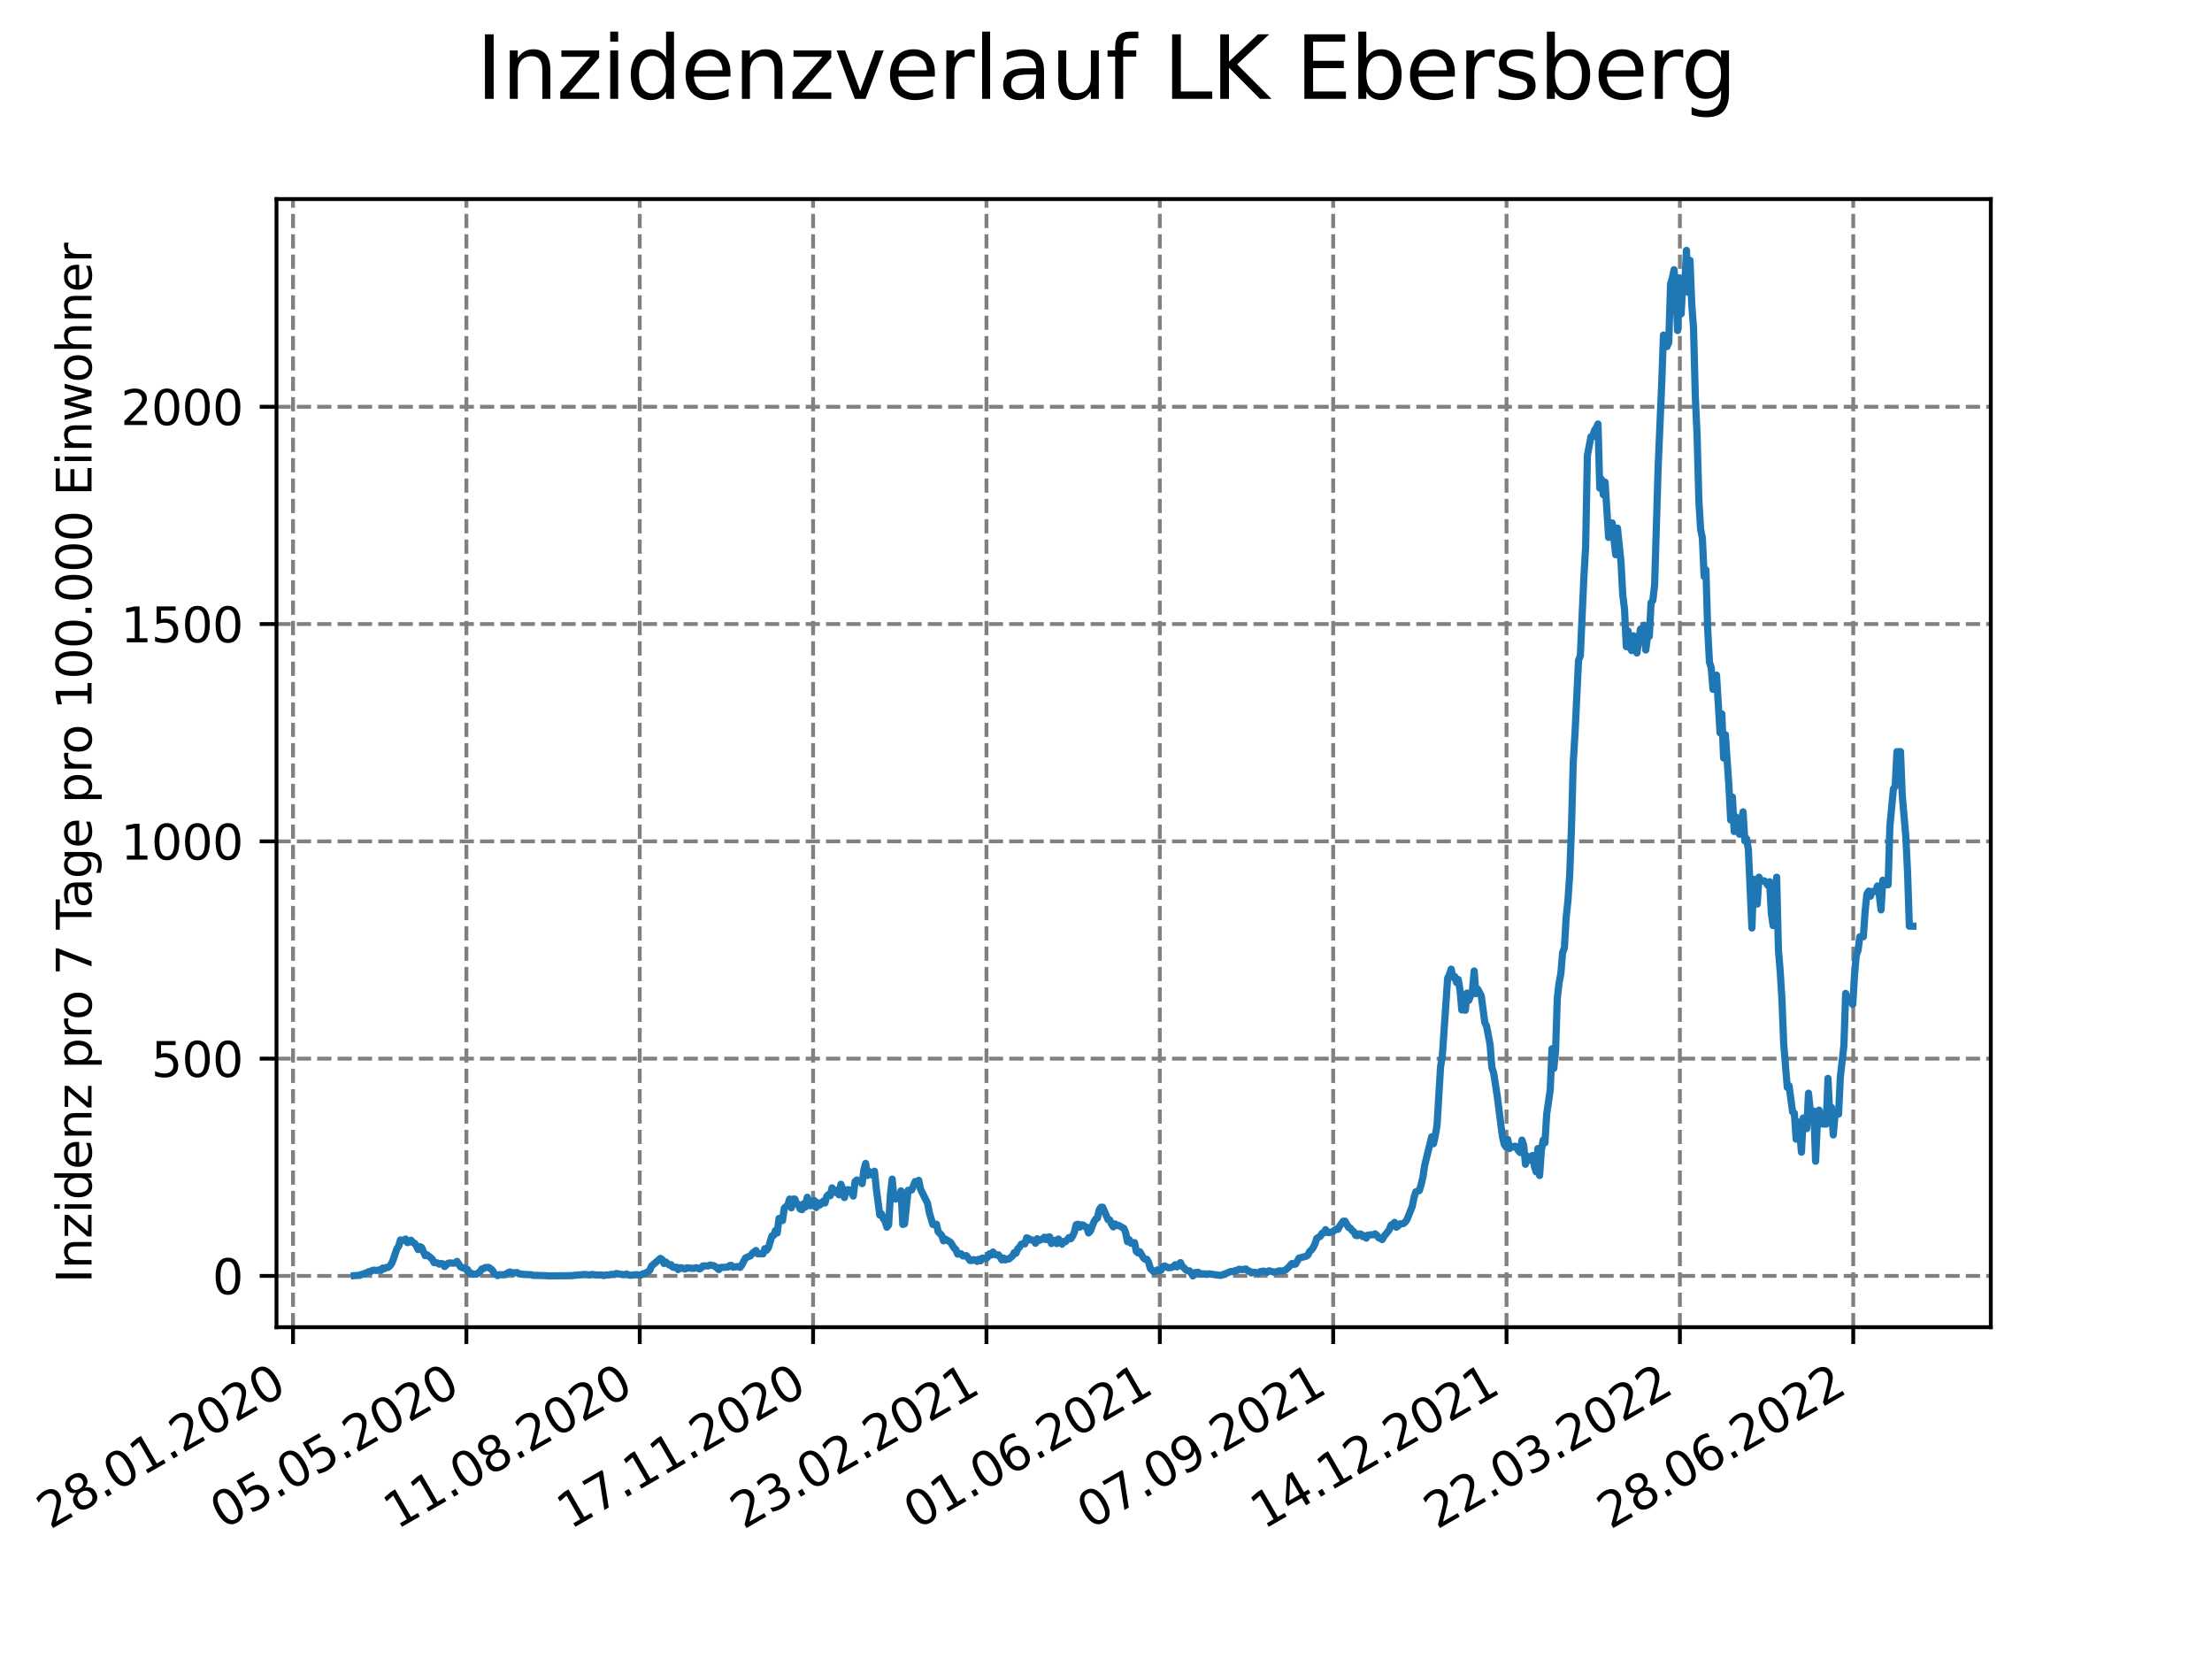 <?xml version="1.0" encoding="utf-8" standalone="no"?>
<!DOCTYPE svg PUBLIC "-//W3C//DTD SVG 1.1//EN"
  "http://www.w3.org/Graphics/SVG/1.1/DTD/svg11.dtd">
<svg xmlns:xlink="http://www.w3.org/1999/xlink" width="460.8pt" height="345.6pt" viewBox="0 0 460.8 345.6" xmlns="http://www.w3.org/2000/svg" version="1.1">
 <defs>
  <style type="text/css">*{stroke-linejoin: round; stroke-linecap: butt}</style>
 </defs>
 <g id="figure_1">
  <g id="patch_1">
   <path d="M 0 345.6 
L 460.8 345.6 
L 460.8 0 
L 0 0 
z
" style="fill: #ffffff"/>
  </g>
  <g id="axes_1">
   <g id="patch_2">
    <path d="M 57.6 276.48 
L 414.72 276.48 
L 414.72 41.472 
L 57.6 41.472 
z
" style="fill: #ffffff"/>
   </g>
   <g id="matplotlib.axis_1">
    <g id="xtick_1">
     <g id="line2d_1">
      <path d="M 61.042 276.48 
L 61.042 41.472 
" clip-path="url(#pdff27e604e)" style="fill: none; stroke-dasharray: 2.96,1.28; stroke-dashoffset: 0; stroke: #808080; stroke-width: 0.8"/>
     </g>
     <g id="line2d_2">
      <defs>
       <path id="m092326e62f" d="M 0 0 
L 0 3.5 
" style="stroke: #000000; stroke-width: 0.8"/>
      </defs>
      <g>
       <use xlink:href="#m092326e62f" x="61.042" y="276.48" style="stroke: #000000; stroke-width: 0.8"/>
      </g>
     </g>
     <g id="text_1">
      <!-- 28.01.2020 -->
      <g transform="translate(10.417 318.689)rotate(-30)scale(0.1 -0.1)">
       <defs>
        <path id="DejaVuSans-32" d="M 1228 531 
L 3431 531 
L 3431 0 
L 469 0 
L 469 531 
Q 828 903 1448 1529 
Q 2069 2156 2228 2338 
Q 2531 2678 2651 2914 
Q 2772 3150 2772 3378 
Q 2772 3750 2511 3984 
Q 2250 4219 1831 4219 
Q 1534 4219 1204 4116 
Q 875 4013 500 3803 
L 500 4441 
Q 881 4594 1212 4672 
Q 1544 4750 1819 4750 
Q 2544 4750 2975 4387 
Q 3406 4025 3406 3419 
Q 3406 3131 3298 2873 
Q 3191 2616 2906 2266 
Q 2828 2175 2409 1742 
Q 1991 1309 1228 531 
z
" transform="scale(0.016)"/>
        <path id="DejaVuSans-38" d="M 2034 2216 
Q 1584 2216 1326 1975 
Q 1069 1734 1069 1313 
Q 1069 891 1326 650 
Q 1584 409 2034 409 
Q 2484 409 2743 651 
Q 3003 894 3003 1313 
Q 3003 1734 2745 1975 
Q 2488 2216 2034 2216 
z
M 1403 2484 
Q 997 2584 770 2862 
Q 544 3141 544 3541 
Q 544 4100 942 4425 
Q 1341 4750 2034 4750 
Q 2731 4750 3128 4425 
Q 3525 4100 3525 3541 
Q 3525 3141 3298 2862 
Q 3072 2584 2669 2484 
Q 3125 2378 3379 2068 
Q 3634 1759 3634 1313 
Q 3634 634 3220 271 
Q 2806 -91 2034 -91 
Q 1263 -91 848 271 
Q 434 634 434 1313 
Q 434 1759 690 2068 
Q 947 2378 1403 2484 
z
M 1172 3481 
Q 1172 3119 1398 2916 
Q 1625 2713 2034 2713 
Q 2441 2713 2670 2916 
Q 2900 3119 2900 3481 
Q 2900 3844 2670 4047 
Q 2441 4250 2034 4250 
Q 1625 4250 1398 4047 
Q 1172 3844 1172 3481 
z
" transform="scale(0.016)"/>
        <path id="DejaVuSans-2e" d="M 684 794 
L 1344 794 
L 1344 0 
L 684 0 
L 684 794 
z
" transform="scale(0.016)"/>
        <path id="DejaVuSans-30" d="M 2034 4250 
Q 1547 4250 1301 3770 
Q 1056 3291 1056 2328 
Q 1056 1369 1301 889 
Q 1547 409 2034 409 
Q 2525 409 2770 889 
Q 3016 1369 3016 2328 
Q 3016 3291 2770 3770 
Q 2525 4250 2034 4250 
z
M 2034 4750 
Q 2819 4750 3233 4129 
Q 3647 3509 3647 2328 
Q 3647 1150 3233 529 
Q 2819 -91 2034 -91 
Q 1250 -91 836 529 
Q 422 1150 422 2328 
Q 422 3509 836 4129 
Q 1250 4750 2034 4750 
z
" transform="scale(0.016)"/>
        <path id="DejaVuSans-31" d="M 794 531 
L 1825 531 
L 1825 4091 
L 703 3866 
L 703 4441 
L 1819 4666 
L 2450 4666 
L 2450 531 
L 3481 531 
L 3481 0 
L 794 0 
L 794 531 
z
" transform="scale(0.016)"/>
       </defs>
       <use xlink:href="#DejaVuSans-32"/>
       <use xlink:href="#DejaVuSans-38" x="63.623"/>
       <use xlink:href="#DejaVuSans-2e" x="127.246"/>
       <use xlink:href="#DejaVuSans-30" x="159.033"/>
       <use xlink:href="#DejaVuSans-31" x="222.656"/>
       <use xlink:href="#DejaVuSans-2e" x="286.279"/>
       <use xlink:href="#DejaVuSans-32" x="318.066"/>
       <use xlink:href="#DejaVuSans-30" x="381.689"/>
       <use xlink:href="#DejaVuSans-32" x="445.312"/>
       <use xlink:href="#DejaVuSans-30" x="508.936"/>
      </g>
     </g>
    </g>
    <g id="xtick_2">
     <g id="line2d_3">
      <path d="M 97.156 276.48 
L 97.156 41.472 
" clip-path="url(#pdff27e604e)" style="fill: none; stroke-dasharray: 2.96,1.28; stroke-dashoffset: 0; stroke: #808080; stroke-width: 0.8"/>
     </g>
     <g id="line2d_4">
      <g>
       <use xlink:href="#m092326e62f" x="97.156" y="276.48" style="stroke: #000000; stroke-width: 0.8"/>
      </g>
     </g>
     <g id="text_2">
      <!-- 05.05.2020 -->
      <g transform="translate(46.531 318.689)rotate(-30)scale(0.1 -0.1)">
       <defs>
        <path id="DejaVuSans-35" d="M 691 4666 
L 3169 4666 
L 3169 4134 
L 1269 4134 
L 1269 2991 
Q 1406 3038 1543 3061 
Q 1681 3084 1819 3084 
Q 2600 3084 3056 2656 
Q 3513 2228 3513 1497 
Q 3513 744 3044 326 
Q 2575 -91 1722 -91 
Q 1428 -91 1123 -41 
Q 819 9 494 109 
L 494 744 
Q 775 591 1075 516 
Q 1375 441 1709 441 
Q 2250 441 2565 725 
Q 2881 1009 2881 1497 
Q 2881 1984 2565 2268 
Q 2250 2553 1709 2553 
Q 1456 2553 1204 2497 
Q 953 2441 691 2322 
L 691 4666 
z
" transform="scale(0.016)"/>
       </defs>
       <use xlink:href="#DejaVuSans-30"/>
       <use xlink:href="#DejaVuSans-35" x="63.623"/>
       <use xlink:href="#DejaVuSans-2e" x="127.246"/>
       <use xlink:href="#DejaVuSans-30" x="159.033"/>
       <use xlink:href="#DejaVuSans-35" x="222.656"/>
       <use xlink:href="#DejaVuSans-2e" x="286.279"/>
       <use xlink:href="#DejaVuSans-32" x="318.066"/>
       <use xlink:href="#DejaVuSans-30" x="381.689"/>
       <use xlink:href="#DejaVuSans-32" x="445.312"/>
       <use xlink:href="#DejaVuSans-30" x="508.936"/>
      </g>
     </g>
    </g>
    <g id="xtick_3">
     <g id="line2d_5">
      <path d="M 133.27 276.48 
L 133.27 41.472 
" clip-path="url(#pdff27e604e)" style="fill: none; stroke-dasharray: 2.96,1.28; stroke-dashoffset: 0; stroke: #808080; stroke-width: 0.8"/>
     </g>
     <g id="line2d_6">
      <g>
       <use xlink:href="#m092326e62f" x="133.27" y="276.48" style="stroke: #000000; stroke-width: 0.8"/>
      </g>
     </g>
     <g id="text_3">
      <!-- 11.08.2020 -->
      <g transform="translate(82.645 318.689)rotate(-30)scale(0.1 -0.1)">
       <use xlink:href="#DejaVuSans-31"/>
       <use xlink:href="#DejaVuSans-31" x="63.623"/>
       <use xlink:href="#DejaVuSans-2e" x="127.246"/>
       <use xlink:href="#DejaVuSans-30" x="159.033"/>
       <use xlink:href="#DejaVuSans-38" x="222.656"/>
       <use xlink:href="#DejaVuSans-2e" x="286.279"/>
       <use xlink:href="#DejaVuSans-32" x="318.066"/>
       <use xlink:href="#DejaVuSans-30" x="381.689"/>
       <use xlink:href="#DejaVuSans-32" x="445.312"/>
       <use xlink:href="#DejaVuSans-30" x="508.936"/>
      </g>
     </g>
    </g>
    <g id="xtick_4">
     <g id="line2d_7">
      <path d="M 169.383 276.48 
L 169.383 41.472 
" clip-path="url(#pdff27e604e)" style="fill: none; stroke-dasharray: 2.96,1.28; stroke-dashoffset: 0; stroke: #808080; stroke-width: 0.8"/>
     </g>
     <g id="line2d_8">
      <g>
       <use xlink:href="#m092326e62f" x="169.383" y="276.48" style="stroke: #000000; stroke-width: 0.8"/>
      </g>
     </g>
     <g id="text_4">
      <!-- 17.11.2020 -->
      <g transform="translate(118.758 318.689)rotate(-30)scale(0.1 -0.1)">
       <defs>
        <path id="DejaVuSans-37" d="M 525 4666 
L 3525 4666 
L 3525 4397 
L 1831 0 
L 1172 0 
L 2766 4134 
L 525 4134 
L 525 4666 
z
" transform="scale(0.016)"/>
       </defs>
       <use xlink:href="#DejaVuSans-31"/>
       <use xlink:href="#DejaVuSans-37" x="63.623"/>
       <use xlink:href="#DejaVuSans-2e" x="127.246"/>
       <use xlink:href="#DejaVuSans-31" x="159.033"/>
       <use xlink:href="#DejaVuSans-31" x="222.656"/>
       <use xlink:href="#DejaVuSans-2e" x="286.279"/>
       <use xlink:href="#DejaVuSans-32" x="318.066"/>
       <use xlink:href="#DejaVuSans-30" x="381.689"/>
       <use xlink:href="#DejaVuSans-32" x="445.312"/>
       <use xlink:href="#DejaVuSans-30" x="508.936"/>
      </g>
     </g>
    </g>
    <g id="xtick_5">
     <g id="line2d_9">
      <path d="M 205.497 276.48 
L 205.497 41.472 
" clip-path="url(#pdff27e604e)" style="fill: none; stroke-dasharray: 2.96,1.28; stroke-dashoffset: 0; stroke: #808080; stroke-width: 0.8"/>
     </g>
     <g id="line2d_10">
      <g>
       <use xlink:href="#m092326e62f" x="205.497" y="276.48" style="stroke: #000000; stroke-width: 0.8"/>
      </g>
     </g>
     <g id="text_5">
      <!-- 23.02.2021 -->
      <g transform="translate(154.872 318.689)rotate(-30)scale(0.1 -0.1)">
       <defs>
        <path id="DejaVuSans-33" d="M 2597 2516 
Q 3050 2419 3304 2112 
Q 3559 1806 3559 1356 
Q 3559 666 3084 287 
Q 2609 -91 1734 -91 
Q 1441 -91 1130 -33 
Q 819 25 488 141 
L 488 750 
Q 750 597 1062 519 
Q 1375 441 1716 441 
Q 2309 441 2620 675 
Q 2931 909 2931 1356 
Q 2931 1769 2642 2001 
Q 2353 2234 1838 2234 
L 1294 2234 
L 1294 2753 
L 1863 2753 
Q 2328 2753 2575 2939 
Q 2822 3125 2822 3475 
Q 2822 3834 2567 4026 
Q 2313 4219 1838 4219 
Q 1578 4219 1281 4162 
Q 984 4106 628 3988 
L 628 4550 
Q 988 4650 1302 4700 
Q 1616 4750 1894 4750 
Q 2613 4750 3031 4423 
Q 3450 4097 3450 3541 
Q 3450 3153 3228 2886 
Q 3006 2619 2597 2516 
z
" transform="scale(0.016)"/>
       </defs>
       <use xlink:href="#DejaVuSans-32"/>
       <use xlink:href="#DejaVuSans-33" x="63.623"/>
       <use xlink:href="#DejaVuSans-2e" x="127.246"/>
       <use xlink:href="#DejaVuSans-30" x="159.033"/>
       <use xlink:href="#DejaVuSans-32" x="222.656"/>
       <use xlink:href="#DejaVuSans-2e" x="286.279"/>
       <use xlink:href="#DejaVuSans-32" x="318.066"/>
       <use xlink:href="#DejaVuSans-30" x="381.689"/>
       <use xlink:href="#DejaVuSans-32" x="445.312"/>
       <use xlink:href="#DejaVuSans-31" x="508.936"/>
      </g>
     </g>
    </g>
    <g id="xtick_6">
     <g id="line2d_11">
      <path d="M 241.611 276.48 
L 241.611 41.472 
" clip-path="url(#pdff27e604e)" style="fill: none; stroke-dasharray: 2.96,1.28; stroke-dashoffset: 0; stroke: #808080; stroke-width: 0.8"/>
     </g>
     <g id="line2d_12">
      <g>
       <use xlink:href="#m092326e62f" x="241.611" y="276.48" style="stroke: #000000; stroke-width: 0.8"/>
      </g>
     </g>
     <g id="text_6">
      <!-- 01.06.2021 -->
      <g transform="translate(190.986 318.689)rotate(-30)scale(0.1 -0.1)">
       <defs>
        <path id="DejaVuSans-36" d="M 2113 2584 
Q 1688 2584 1439 2293 
Q 1191 2003 1191 1497 
Q 1191 994 1439 701 
Q 1688 409 2113 409 
Q 2538 409 2786 701 
Q 3034 994 3034 1497 
Q 3034 2003 2786 2293 
Q 2538 2584 2113 2584 
z
M 3366 4563 
L 3366 3988 
Q 3128 4100 2886 4159 
Q 2644 4219 2406 4219 
Q 1781 4219 1451 3797 
Q 1122 3375 1075 2522 
Q 1259 2794 1537 2939 
Q 1816 3084 2150 3084 
Q 2853 3084 3261 2657 
Q 3669 2231 3669 1497 
Q 3669 778 3244 343 
Q 2819 -91 2113 -91 
Q 1303 -91 875 529 
Q 447 1150 447 2328 
Q 447 3434 972 4092 
Q 1497 4750 2381 4750 
Q 2619 4750 2861 4703 
Q 3103 4656 3366 4563 
z
" transform="scale(0.016)"/>
       </defs>
       <use xlink:href="#DejaVuSans-30"/>
       <use xlink:href="#DejaVuSans-31" x="63.623"/>
       <use xlink:href="#DejaVuSans-2e" x="127.246"/>
       <use xlink:href="#DejaVuSans-30" x="159.033"/>
       <use xlink:href="#DejaVuSans-36" x="222.656"/>
       <use xlink:href="#DejaVuSans-2e" x="286.279"/>
       <use xlink:href="#DejaVuSans-32" x="318.066"/>
       <use xlink:href="#DejaVuSans-30" x="381.689"/>
       <use xlink:href="#DejaVuSans-32" x="445.312"/>
       <use xlink:href="#DejaVuSans-31" x="508.936"/>
      </g>
     </g>
    </g>
    <g id="xtick_7">
     <g id="line2d_13">
      <path d="M 277.725 276.48 
L 277.725 41.472 
" clip-path="url(#pdff27e604e)" style="fill: none; stroke-dasharray: 2.96,1.28; stroke-dashoffset: 0; stroke: #808080; stroke-width: 0.8"/>
     </g>
     <g id="line2d_14">
      <g>
       <use xlink:href="#m092326e62f" x="277.725" y="276.48" style="stroke: #000000; stroke-width: 0.8"/>
      </g>
     </g>
     <g id="text_7">
      <!-- 07.09.2021 -->
      <g transform="translate(227.099 318.689)rotate(-30)scale(0.1 -0.1)">
       <defs>
        <path id="DejaVuSans-39" d="M 703 97 
L 703 672 
Q 941 559 1184 500 
Q 1428 441 1663 441 
Q 2288 441 2617 861 
Q 2947 1281 2994 2138 
Q 2813 1869 2534 1725 
Q 2256 1581 1919 1581 
Q 1219 1581 811 2004 
Q 403 2428 403 3163 
Q 403 3881 828 4315 
Q 1253 4750 1959 4750 
Q 2769 4750 3195 4129 
Q 3622 3509 3622 2328 
Q 3622 1225 3098 567 
Q 2575 -91 1691 -91 
Q 1453 -91 1209 -44 
Q 966 3 703 97 
z
M 1959 2075 
Q 2384 2075 2632 2365 
Q 2881 2656 2881 3163 
Q 2881 3666 2632 3958 
Q 2384 4250 1959 4250 
Q 1534 4250 1286 3958 
Q 1038 3666 1038 3163 
Q 1038 2656 1286 2365 
Q 1534 2075 1959 2075 
z
" transform="scale(0.016)"/>
       </defs>
       <use xlink:href="#DejaVuSans-30"/>
       <use xlink:href="#DejaVuSans-37" x="63.623"/>
       <use xlink:href="#DejaVuSans-2e" x="127.246"/>
       <use xlink:href="#DejaVuSans-30" x="159.033"/>
       <use xlink:href="#DejaVuSans-39" x="222.656"/>
       <use xlink:href="#DejaVuSans-2e" x="286.279"/>
       <use xlink:href="#DejaVuSans-32" x="318.066"/>
       <use xlink:href="#DejaVuSans-30" x="381.689"/>
       <use xlink:href="#DejaVuSans-32" x="445.312"/>
       <use xlink:href="#DejaVuSans-31" x="508.936"/>
      </g>
     </g>
    </g>
    <g id="xtick_8">
     <g id="line2d_15">
      <path d="M 313.838 276.48 
L 313.838 41.472 
" clip-path="url(#pdff27e604e)" style="fill: none; stroke-dasharray: 2.96,1.28; stroke-dashoffset: 0; stroke: #808080; stroke-width: 0.8"/>
     </g>
     <g id="line2d_16">
      <g>
       <use xlink:href="#m092326e62f" x="313.838" y="276.48" style="stroke: #000000; stroke-width: 0.8"/>
      </g>
     </g>
     <g id="text_8">
      <!-- 14.12.2021 -->
      <g transform="translate(263.213 318.689)rotate(-30)scale(0.1 -0.1)">
       <defs>
        <path id="DejaVuSans-34" d="M 2419 4116 
L 825 1625 
L 2419 1625 
L 2419 4116 
z
M 2253 4666 
L 3047 4666 
L 3047 1625 
L 3713 1625 
L 3713 1100 
L 3047 1100 
L 3047 0 
L 2419 0 
L 2419 1100 
L 313 1100 
L 313 1709 
L 2253 4666 
z
" transform="scale(0.016)"/>
       </defs>
       <use xlink:href="#DejaVuSans-31"/>
       <use xlink:href="#DejaVuSans-34" x="63.623"/>
       <use xlink:href="#DejaVuSans-2e" x="127.246"/>
       <use xlink:href="#DejaVuSans-31" x="159.033"/>
       <use xlink:href="#DejaVuSans-32" x="222.656"/>
       <use xlink:href="#DejaVuSans-2e" x="286.279"/>
       <use xlink:href="#DejaVuSans-32" x="318.066"/>
       <use xlink:href="#DejaVuSans-30" x="381.689"/>
       <use xlink:href="#DejaVuSans-32" x="445.312"/>
       <use xlink:href="#DejaVuSans-31" x="508.936"/>
      </g>
     </g>
    </g>
    <g id="xtick_9">
     <g id="line2d_17">
      <path d="M 349.952 276.48 
L 349.952 41.472 
" clip-path="url(#pdff27e604e)" style="fill: none; stroke-dasharray: 2.96,1.28; stroke-dashoffset: 0; stroke: #808080; stroke-width: 0.8"/>
     </g>
     <g id="line2d_18">
      <g>
       <use xlink:href="#m092326e62f" x="349.952" y="276.48" style="stroke: #000000; stroke-width: 0.8"/>
      </g>
     </g>
     <g id="text_9">
      <!-- 22.03.2022 -->
      <g transform="translate(299.327 318.689)rotate(-30)scale(0.1 -0.1)">
       <use xlink:href="#DejaVuSans-32"/>
       <use xlink:href="#DejaVuSans-32" x="63.623"/>
       <use xlink:href="#DejaVuSans-2e" x="127.246"/>
       <use xlink:href="#DejaVuSans-30" x="159.033"/>
       <use xlink:href="#DejaVuSans-33" x="222.656"/>
       <use xlink:href="#DejaVuSans-2e" x="286.279"/>
       <use xlink:href="#DejaVuSans-32" x="318.066"/>
       <use xlink:href="#DejaVuSans-30" x="381.689"/>
       <use xlink:href="#DejaVuSans-32" x="445.312"/>
       <use xlink:href="#DejaVuSans-32" x="508.936"/>
      </g>
     </g>
    </g>
    <g id="xtick_10">
     <g id="line2d_19">
      <path d="M 386.066 276.48 
L 386.066 41.472 
" clip-path="url(#pdff27e604e)" style="fill: none; stroke-dasharray: 2.96,1.28; stroke-dashoffset: 0; stroke: #808080; stroke-width: 0.8"/>
     </g>
     <g id="line2d_20">
      <g>
       <use xlink:href="#m092326e62f" x="386.066" y="276.48" style="stroke: #000000; stroke-width: 0.8"/>
      </g>
     </g>
     <g id="text_10">
      <!-- 28.06.2022 -->
      <g transform="translate(335.44 318.689)rotate(-30)scale(0.1 -0.1)">
       <use xlink:href="#DejaVuSans-32"/>
       <use xlink:href="#DejaVuSans-38" x="63.623"/>
       <use xlink:href="#DejaVuSans-2e" x="127.246"/>
       <use xlink:href="#DejaVuSans-30" x="159.033"/>
       <use xlink:href="#DejaVuSans-36" x="222.656"/>
       <use xlink:href="#DejaVuSans-2e" x="286.279"/>
       <use xlink:href="#DejaVuSans-32" x="318.066"/>
       <use xlink:href="#DejaVuSans-30" x="381.689"/>
       <use xlink:href="#DejaVuSans-32" x="445.312"/>
       <use xlink:href="#DejaVuSans-32" x="508.936"/>
      </g>
     </g>
    </g>
   </g>
   <g id="matplotlib.axis_2">
    <g id="ytick_1">
     <g id="line2d_21">
      <path d="M 57.6 265.798 
L 414.72 265.798 
" clip-path="url(#pdff27e604e)" style="fill: none; stroke-dasharray: 2.96,1.28; stroke-dashoffset: 0; stroke: #808080; stroke-width: 0.8"/>
     </g>
     <g id="line2d_22">
      <defs>
       <path id="md0919e3371" d="M 0 0 
L -3.5 0 
" style="stroke: #000000; stroke-width: 0.8"/>
      </defs>
      <g>
       <use xlink:href="#md0919e3371" x="57.6" y="265.798" style="stroke: #000000; stroke-width: 0.8"/>
      </g>
     </g>
     <g id="text_11">
      <!-- 0 -->
      <g transform="translate(44.237 269.597)scale(0.1 -0.1)">
       <use xlink:href="#DejaVuSans-30"/>
      </g>
     </g>
    </g>
    <g id="ytick_2">
     <g id="line2d_23">
      <path d="M 57.6 220.533 
L 414.72 220.533 
" clip-path="url(#pdff27e604e)" style="fill: none; stroke-dasharray: 2.96,1.28; stroke-dashoffset: 0; stroke: #808080; stroke-width: 0.8"/>
     </g>
     <g id="line2d_24">
      <g>
       <use xlink:href="#md0919e3371" x="57.6" y="220.533" style="stroke: #000000; stroke-width: 0.8"/>
      </g>
     </g>
     <g id="text_12">
      <!-- 500 -->
      <g transform="translate(31.512 224.332)scale(0.1 -0.1)">
       <use xlink:href="#DejaVuSans-35"/>
       <use xlink:href="#DejaVuSans-30" x="63.623"/>
       <use xlink:href="#DejaVuSans-30" x="127.246"/>
      </g>
     </g>
    </g>
    <g id="ytick_3">
     <g id="line2d_25">
      <path d="M 57.6 175.268 
L 414.72 175.268 
" clip-path="url(#pdff27e604e)" style="fill: none; stroke-dasharray: 2.96,1.28; stroke-dashoffset: 0; stroke: #808080; stroke-width: 0.8"/>
     </g>
     <g id="line2d_26">
      <g>
       <use xlink:href="#md0919e3371" x="57.6" y="175.268" style="stroke: #000000; stroke-width: 0.8"/>
      </g>
     </g>
     <g id="text_13">
      <!-- 1000 -->
      <g transform="translate(25.15 179.067)scale(0.1 -0.1)">
       <use xlink:href="#DejaVuSans-31"/>
       <use xlink:href="#DejaVuSans-30" x="63.623"/>
       <use xlink:href="#DejaVuSans-30" x="127.246"/>
       <use xlink:href="#DejaVuSans-30" x="190.869"/>
      </g>
     </g>
    </g>
    <g id="ytick_4">
     <g id="line2d_27">
      <path d="M 57.6 130.003 
L 414.72 130.003 
" clip-path="url(#pdff27e604e)" style="fill: none; stroke-dasharray: 2.96,1.28; stroke-dashoffset: 0; stroke: #808080; stroke-width: 0.8"/>
     </g>
     <g id="line2d_28">
      <g>
       <use xlink:href="#md0919e3371" x="57.6" y="130.003" style="stroke: #000000; stroke-width: 0.8"/>
      </g>
     </g>
     <g id="text_14">
      <!-- 1500 -->
      <g transform="translate(25.15 133.802)scale(0.1 -0.1)">
       <use xlink:href="#DejaVuSans-31"/>
       <use xlink:href="#DejaVuSans-35" x="63.623"/>
       <use xlink:href="#DejaVuSans-30" x="127.246"/>
       <use xlink:href="#DejaVuSans-30" x="190.869"/>
      </g>
     </g>
    </g>
    <g id="ytick_5">
     <g id="line2d_29">
      <path d="M 57.6 84.738 
L 414.72 84.738 
" clip-path="url(#pdff27e604e)" style="fill: none; stroke-dasharray: 2.96,1.28; stroke-dashoffset: 0; stroke: #808080; stroke-width: 0.8"/>
     </g>
     <g id="line2d_30">
      <g>
       <use xlink:href="#md0919e3371" x="57.6" y="84.738" style="stroke: #000000; stroke-width: 0.8"/>
      </g>
     </g>
     <g id="text_15">
      <!-- 2000 -->
      <g transform="translate(25.15 88.537)scale(0.1 -0.1)">
       <use xlink:href="#DejaVuSans-32"/>
       <use xlink:href="#DejaVuSans-30" x="63.623"/>
       <use xlink:href="#DejaVuSans-30" x="127.246"/>
       <use xlink:href="#DejaVuSans-30" x="190.869"/>
      </g>
     </g>
    </g>
    <g id="text_16">
     <!-- Inzidenz pro 7 Tage pro 100.000 Einwohner -->
     <g transform="translate(19.07 267.301)rotate(-90)scale(0.1 -0.1)">
      <defs>
       <path id="DejaVuSans-49" d="M 628 4666 
L 1259 4666 
L 1259 0 
L 628 0 
L 628 4666 
z
" transform="scale(0.016)"/>
       <path id="DejaVuSans-6e" d="M 3513 2113 
L 3513 0 
L 2938 0 
L 2938 2094 
Q 2938 2591 2744 2837 
Q 2550 3084 2163 3084 
Q 1697 3084 1428 2787 
Q 1159 2491 1159 1978 
L 1159 0 
L 581 0 
L 581 3500 
L 1159 3500 
L 1159 2956 
Q 1366 3272 1645 3428 
Q 1925 3584 2291 3584 
Q 2894 3584 3203 3211 
Q 3513 2838 3513 2113 
z
" transform="scale(0.016)"/>
       <path id="DejaVuSans-7a" d="M 353 3500 
L 3084 3500 
L 3084 2975 
L 922 459 
L 3084 459 
L 3084 0 
L 275 0 
L 275 525 
L 2438 3041 
L 353 3041 
L 353 3500 
z
" transform="scale(0.016)"/>
       <path id="DejaVuSans-69" d="M 603 3500 
L 1178 3500 
L 1178 0 
L 603 0 
L 603 3500 
z
M 603 4863 
L 1178 4863 
L 1178 4134 
L 603 4134 
L 603 4863 
z
" transform="scale(0.016)"/>
       <path id="DejaVuSans-64" d="M 2906 2969 
L 2906 4863 
L 3481 4863 
L 3481 0 
L 2906 0 
L 2906 525 
Q 2725 213 2448 61 
Q 2172 -91 1784 -91 
Q 1150 -91 751 415 
Q 353 922 353 1747 
Q 353 2572 751 3078 
Q 1150 3584 1784 3584 
Q 2172 3584 2448 3432 
Q 2725 3281 2906 2969 
z
M 947 1747 
Q 947 1113 1208 752 
Q 1469 391 1925 391 
Q 2381 391 2643 752 
Q 2906 1113 2906 1747 
Q 2906 2381 2643 2742 
Q 2381 3103 1925 3103 
Q 1469 3103 1208 2742 
Q 947 2381 947 1747 
z
" transform="scale(0.016)"/>
       <path id="DejaVuSans-65" d="M 3597 1894 
L 3597 1613 
L 953 1613 
Q 991 1019 1311 708 
Q 1631 397 2203 397 
Q 2534 397 2845 478 
Q 3156 559 3463 722 
L 3463 178 
Q 3153 47 2828 -22 
Q 2503 -91 2169 -91 
Q 1331 -91 842 396 
Q 353 884 353 1716 
Q 353 2575 817 3079 
Q 1281 3584 2069 3584 
Q 2775 3584 3186 3129 
Q 3597 2675 3597 1894 
z
M 3022 2063 
Q 3016 2534 2758 2815 
Q 2500 3097 2075 3097 
Q 1594 3097 1305 2825 
Q 1016 2553 972 2059 
L 3022 2063 
z
" transform="scale(0.016)"/>
       <path id="DejaVuSans-20" transform="scale(0.016)"/>
       <path id="DejaVuSans-70" d="M 1159 525 
L 1159 -1331 
L 581 -1331 
L 581 3500 
L 1159 3500 
L 1159 2969 
Q 1341 3281 1617 3432 
Q 1894 3584 2278 3584 
Q 2916 3584 3314 3078 
Q 3713 2572 3713 1747 
Q 3713 922 3314 415 
Q 2916 -91 2278 -91 
Q 1894 -91 1617 61 
Q 1341 213 1159 525 
z
M 3116 1747 
Q 3116 2381 2855 2742 
Q 2594 3103 2138 3103 
Q 1681 3103 1420 2742 
Q 1159 2381 1159 1747 
Q 1159 1113 1420 752 
Q 1681 391 2138 391 
Q 2594 391 2855 752 
Q 3116 1113 3116 1747 
z
" transform="scale(0.016)"/>
       <path id="DejaVuSans-72" d="M 2631 2963 
Q 2534 3019 2420 3045 
Q 2306 3072 2169 3072 
Q 1681 3072 1420 2755 
Q 1159 2438 1159 1844 
L 1159 0 
L 581 0 
L 581 3500 
L 1159 3500 
L 1159 2956 
Q 1341 3275 1631 3429 
Q 1922 3584 2338 3584 
Q 2397 3584 2469 3576 
Q 2541 3569 2628 3553 
L 2631 2963 
z
" transform="scale(0.016)"/>
       <path id="DejaVuSans-6f" d="M 1959 3097 
Q 1497 3097 1228 2736 
Q 959 2375 959 1747 
Q 959 1119 1226 758 
Q 1494 397 1959 397 
Q 2419 397 2687 759 
Q 2956 1122 2956 1747 
Q 2956 2369 2687 2733 
Q 2419 3097 1959 3097 
z
M 1959 3584 
Q 2709 3584 3137 3096 
Q 3566 2609 3566 1747 
Q 3566 888 3137 398 
Q 2709 -91 1959 -91 
Q 1206 -91 779 398 
Q 353 888 353 1747 
Q 353 2609 779 3096 
Q 1206 3584 1959 3584 
z
" transform="scale(0.016)"/>
       <path id="DejaVuSans-54" d="M -19 4666 
L 3928 4666 
L 3928 4134 
L 2272 4134 
L 2272 0 
L 1638 0 
L 1638 4134 
L -19 4134 
L -19 4666 
z
" transform="scale(0.016)"/>
       <path id="DejaVuSans-61" d="M 2194 1759 
Q 1497 1759 1228 1600 
Q 959 1441 959 1056 
Q 959 750 1161 570 
Q 1363 391 1709 391 
Q 2188 391 2477 730 
Q 2766 1069 2766 1631 
L 2766 1759 
L 2194 1759 
z
M 3341 1997 
L 3341 0 
L 2766 0 
L 2766 531 
Q 2569 213 2275 61 
Q 1981 -91 1556 -91 
Q 1019 -91 701 211 
Q 384 513 384 1019 
Q 384 1609 779 1909 
Q 1175 2209 1959 2209 
L 2766 2209 
L 2766 2266 
Q 2766 2663 2505 2880 
Q 2244 3097 1772 3097 
Q 1472 3097 1187 3025 
Q 903 2953 641 2809 
L 641 3341 
Q 956 3463 1253 3523 
Q 1550 3584 1831 3584 
Q 2591 3584 2966 3190 
Q 3341 2797 3341 1997 
z
" transform="scale(0.016)"/>
       <path id="DejaVuSans-67" d="M 2906 1791 
Q 2906 2416 2648 2759 
Q 2391 3103 1925 3103 
Q 1463 3103 1205 2759 
Q 947 2416 947 1791 
Q 947 1169 1205 825 
Q 1463 481 1925 481 
Q 2391 481 2648 825 
Q 2906 1169 2906 1791 
z
M 3481 434 
Q 3481 -459 3084 -895 
Q 2688 -1331 1869 -1331 
Q 1566 -1331 1297 -1286 
Q 1028 -1241 775 -1147 
L 775 -588 
Q 1028 -725 1275 -790 
Q 1522 -856 1778 -856 
Q 2344 -856 2625 -561 
Q 2906 -266 2906 331 
L 2906 616 
Q 2728 306 2450 153 
Q 2172 0 1784 0 
Q 1141 0 747 490 
Q 353 981 353 1791 
Q 353 2603 747 3093 
Q 1141 3584 1784 3584 
Q 2172 3584 2450 3431 
Q 2728 3278 2906 2969 
L 2906 3500 
L 3481 3500 
L 3481 434 
z
" transform="scale(0.016)"/>
       <path id="DejaVuSans-45" d="M 628 4666 
L 3578 4666 
L 3578 4134 
L 1259 4134 
L 1259 2753 
L 3481 2753 
L 3481 2222 
L 1259 2222 
L 1259 531 
L 3634 531 
L 3634 0 
L 628 0 
L 628 4666 
z
" transform="scale(0.016)"/>
       <path id="DejaVuSans-77" d="M 269 3500 
L 844 3500 
L 1563 769 
L 2278 3500 
L 2956 3500 
L 3675 769 
L 4391 3500 
L 4966 3500 
L 4050 0 
L 3372 0 
L 2619 2869 
L 1863 0 
L 1184 0 
L 269 3500 
z
" transform="scale(0.016)"/>
       <path id="DejaVuSans-68" d="M 3513 2113 
L 3513 0 
L 2938 0 
L 2938 2094 
Q 2938 2591 2744 2837 
Q 2550 3084 2163 3084 
Q 1697 3084 1428 2787 
Q 1159 2491 1159 1978 
L 1159 0 
L 581 0 
L 581 4863 
L 1159 4863 
L 1159 2956 
Q 1366 3272 1645 3428 
Q 1925 3584 2291 3584 
Q 2894 3584 3203 3211 
Q 3513 2838 3513 2113 
z
" transform="scale(0.016)"/>
      </defs>
      <use xlink:href="#DejaVuSans-49"/>
      <use xlink:href="#DejaVuSans-6e" x="29.492"/>
      <use xlink:href="#DejaVuSans-7a" x="92.871"/>
      <use xlink:href="#DejaVuSans-69" x="145.361"/>
      <use xlink:href="#DejaVuSans-64" x="173.145"/>
      <use xlink:href="#DejaVuSans-65" x="236.621"/>
      <use xlink:href="#DejaVuSans-6e" x="298.145"/>
      <use xlink:href="#DejaVuSans-7a" x="361.523"/>
      <use xlink:href="#DejaVuSans-20" x="414.014"/>
      <use xlink:href="#DejaVuSans-70" x="445.801"/>
      <use xlink:href="#DejaVuSans-72" x="509.277"/>
      <use xlink:href="#DejaVuSans-6f" x="548.141"/>
      <use xlink:href="#DejaVuSans-20" x="609.322"/>
      <use xlink:href="#DejaVuSans-37" x="641.109"/>
      <use xlink:href="#DejaVuSans-20" x="704.732"/>
      <use xlink:href="#DejaVuSans-54" x="736.52"/>
      <use xlink:href="#DejaVuSans-61" x="781.104"/>
      <use xlink:href="#DejaVuSans-67" x="842.383"/>
      <use xlink:href="#DejaVuSans-65" x="905.859"/>
      <use xlink:href="#DejaVuSans-20" x="967.383"/>
      <use xlink:href="#DejaVuSans-70" x="999.17"/>
      <use xlink:href="#DejaVuSans-72" x="1062.646"/>
      <use xlink:href="#DejaVuSans-6f" x="1101.51"/>
      <use xlink:href="#DejaVuSans-20" x="1162.691"/>
      <use xlink:href="#DejaVuSans-31" x="1194.479"/>
      <use xlink:href="#DejaVuSans-30" x="1258.102"/>
      <use xlink:href="#DejaVuSans-30" x="1321.725"/>
      <use xlink:href="#DejaVuSans-2e" x="1385.348"/>
      <use xlink:href="#DejaVuSans-30" x="1417.135"/>
      <use xlink:href="#DejaVuSans-30" x="1480.758"/>
      <use xlink:href="#DejaVuSans-30" x="1544.381"/>
      <use xlink:href="#DejaVuSans-20" x="1608.004"/>
      <use xlink:href="#DejaVuSans-45" x="1639.791"/>
      <use xlink:href="#DejaVuSans-69" x="1702.975"/>
      <use xlink:href="#DejaVuSans-6e" x="1730.758"/>
      <use xlink:href="#DejaVuSans-77" x="1794.137"/>
      <use xlink:href="#DejaVuSans-6f" x="1875.924"/>
      <use xlink:href="#DejaVuSans-68" x="1937.105"/>
      <use xlink:href="#DejaVuSans-6e" x="2000.484"/>
      <use xlink:href="#DejaVuSans-65" x="2063.863"/>
      <use xlink:href="#DejaVuSans-72" x="2125.387"/>
     </g>
    </g>
   </g>
   <g id="line2d_31">
    <path d="M 73.833 265.735 
L 74.57 265.672 
L 74.938 265.672 
L 75.307 265.483 
L 75.675 265.42 
L 76.044 265.231 
L 76.412 265.168 
L 76.781 264.916 
L 77.149 264.916 
L 77.518 264.663 
L 77.886 264.6 
L 78.623 264.663 
L 78.992 264.537 
L 79.36 264.663 
L 79.729 264.159 
L 80.097 264.285 
L 80.466 264.033 
L 80.834 264.033 
L 81.203 263.718 
L 81.571 263.214 
L 81.94 262.332 
L 82.677 260.126 
L 83.045 259.622 
L 83.414 258.298 
L 83.782 258.487 
L 84.519 258.109 
L 84.888 258.865 
L 85.256 258.739 
L 85.625 258.361 
L 85.993 258.802 
L 86.362 258.991 
L 86.73 259.496 
L 87.099 260.315 
L 87.467 259.685 
L 87.836 259.874 
L 88.573 261.575 
L 88.942 261.386 
L 90.047 262.269 
L 90.416 263.025 
L 91.153 263.088 
L 91.521 263.34 
L 91.89 263.214 
L 92.258 263.277 
L 92.627 263.844 
L 93.364 263.151 
L 93.732 263.088 
L 94.469 263.151 
L 94.838 263.088 
L 95.206 262.773 
L 95.943 263.907 
L 96.312 264.096 
L 96.68 264.096 
L 97.049 264.411 
L 97.417 264.474 
L 97.786 265.294 
L 98.154 265.231 
L 98.523 265.42 
L 99.26 265.42 
L 99.997 264.916 
L 100.365 264.348 
L 100.734 264.285 
L 101.102 264.033 
L 101.839 264.033 
L 102.576 264.6 
L 102.945 265.294 
L 103.682 265.735 
L 104.05 265.546 
L 105.156 265.546 
L 105.893 265.105 
L 106.261 264.979 
L 106.63 265.168 
L 107.735 265.105 
L 108.104 265.357 
L 109.209 265.483 
L 110.683 265.546 
L 111.052 265.672 
L 113.631 265.735 
L 114.368 265.798 
L 119.159 265.735 
L 120.265 265.609 
L 121.37 265.546 
L 121.739 265.483 
L 122.844 265.609 
L 123.213 265.483 
L 124.318 265.609 
L 125.424 265.609 
L 125.792 265.735 
L 126.161 265.609 
L 126.898 265.609 
L 127.266 265.483 
L 128.003 265.483 
L 128.372 265.294 
L 129.846 265.546 
L 130.583 265.42 
L 130.951 265.609 
L 131.32 265.672 
L 132.425 265.546 
L 133.162 265.609 
L 133.531 265.609 
L 133.899 265.357 
L 134.268 265.294 
L 135.005 264.916 
L 135.373 264.6 
L 135.742 263.718 
L 137.584 262.143 
L 137.953 262.395 
L 138.321 263.214 
L 138.69 262.899 
L 139.427 263.529 
L 139.795 263.466 
L 140.164 263.97 
L 140.532 264.033 
L 140.901 263.97 
L 141.269 264.474 
L 141.638 264.096 
L 142.006 264.096 
L 142.375 264.285 
L 142.744 264.348 
L 143.112 264.096 
L 144.218 264.222 
L 144.586 264.222 
L 144.955 264.096 
L 145.323 264.159 
L 145.692 264.348 
L 146.06 264.159 
L 146.429 263.718 
L 147.534 263.718 
L 147.903 263.529 
L 148.64 263.655 
L 149.008 263.844 
L 149.745 264.474 
L 150.114 264.033 
L 151.588 263.97 
L 151.956 263.655 
L 152.325 263.592 
L 152.693 263.97 
L 153.799 263.844 
L 154.167 264.033 
L 154.536 263.529 
L 155.273 262.08 
L 156.378 261.575 
L 156.747 261.071 
L 157.484 260.504 
L 157.852 261.197 
L 158.958 261.197 
L 159.326 260.126 
L 159.695 260.441 
L 160.063 259.937 
L 160.8 257.479 
L 161.169 257.353 
L 161.537 256.345 
L 161.906 256.849 
L 162.274 253.824 
L 162.643 253.824 
L 163.011 254.265 
L 163.38 251.681 
L 164.117 250.988 
L 164.485 249.79 
L 164.854 251.618 
L 165.222 249.79 
L 165.591 249.79 
L 165.959 250.799 
L 166.328 250.925 
L 166.696 251.87 
L 167.065 251.996 
L 167.433 250.736 
L 167.802 251.429 
L 168.17 249.412 
L 168.539 251.051 
L 168.907 251.177 
L 169.276 250.168 
L 169.645 250.105 
L 170.013 251.555 
L 170.382 250.547 
L 170.75 251.051 
L 171.119 250.736 
L 171.487 250.231 
L 171.856 250.61 
L 172.224 249.223 
L 172.593 248.845 
L 172.961 249.097 
L 173.33 247.458 
L 173.698 248.278 
L 174.067 248.404 
L 174.435 247.9 
L 174.804 248.908 
L 175.172 246.702 
L 175.541 247.648 
L 175.909 249.475 
L 176.278 247.963 
L 176.646 247.837 
L 177.015 247.9 
L 177.383 248.404 
L 177.752 249.16 
L 178.12 246.135 
L 178.489 245.82 
L 178.857 246.009 
L 179.226 245.946 
L 179.594 246.576 
L 179.963 243.74 
L 180.331 242.354 
L 180.7 244.875 
L 181.068 244.055 
L 181.437 244.686 
L 181.805 244.812 
L 182.174 243.992 
L 182.542 247.585 
L 183.279 253.13 
L 183.648 252.878 
L 184.016 253.887 
L 184.385 254.391 
L 184.753 255.651 
L 185.122 255.147 
L 185.49 248.845 
L 185.859 245.631 
L 186.227 249.664 
L 186.596 249.79 
L 186.964 249.097 
L 187.333 248.971 
L 187.701 248.089 
L 188.07 255.084 
L 188.438 254.958 
L 189.175 247.963 
L 189.912 247.9 
L 190.649 246.135 
L 191.018 246.324 
L 191.386 245.883 
L 191.755 247.711 
L 193.229 250.673 
L 193.597 252.626 
L 194.334 255.084 
L 195.071 255.021 
L 195.44 256.597 
L 196.177 257.353 
L 196.546 258.487 
L 196.914 258.109 
L 198.02 258.802 
L 198.757 260 
L 199.125 260.315 
L 199.494 261.26 
L 199.862 261.134 
L 200.231 261.197 
L 200.599 261.638 
L 201.336 261.575 
L 202.073 262.584 
L 202.442 262.584 
L 202.81 262.395 
L 203.179 262.458 
L 203.547 262.773 
L 203.916 262.332 
L 204.284 262.647 
L 204.653 262.08 
L 205.39 262.206 
L 205.758 261.89 
L 206.127 261.197 
L 206.495 261.449 
L 206.864 260.819 
L 207.232 261.323 
L 207.601 261.449 
L 207.969 261.386 
L 208.338 261.827 
L 208.706 262.458 
L 209.075 262.08 
L 209.443 262.458 
L 209.812 262.269 
L 210.18 262.269 
L 210.917 261.638 
L 211.286 260.945 
L 211.654 261.071 
L 212.023 260.126 
L 212.391 259.811 
L 212.76 259.181 
L 213.128 259.054 
L 213.497 259.118 
L 213.865 257.857 
L 214.234 257.983 
L 214.602 258.298 
L 214.971 258.298 
L 215.339 258.424 
L 215.708 258.991 
L 216.076 258.046 
L 216.445 258.424 
L 217.182 258.109 
L 217.55 257.731 
L 217.919 258.235 
L 218.287 257.731 
L 218.656 257.668 
L 219.024 259.054 
L 219.393 258.487 
L 219.761 258.361 
L 220.13 259.054 
L 220.498 258.109 
L 221.235 259.181 
L 221.604 258.613 
L 221.972 258.676 
L 222.709 257.794 
L 223.078 258.046 
L 223.447 257.479 
L 223.815 256.66 
L 224.184 255.147 
L 224.552 255.021 
L 224.921 255.651 
L 225.289 255.147 
L 225.658 255.21 
L 226.026 255.525 
L 226.395 255.651 
L 226.763 256.849 
L 227.132 256.471 
L 227.869 254.58 
L 228.237 253.95 
L 228.606 253.761 
L 228.974 252.059 
L 229.343 251.492 
L 229.711 251.492 
L 230.817 254.076 
L 231.185 254.139 
L 231.554 255.021 
L 231.922 255.588 
L 232.291 254.958 
L 232.659 255.273 
L 233.028 255.273 
L 234.133 255.903 
L 234.502 256.786 
L 234.87 258.676 
L 235.239 258.235 
L 235.607 258.991 
L 235.976 258.865 
L 236.344 258.865 
L 236.713 260.693 
L 237.081 261.008 
L 237.45 260.756 
L 238.187 262.017 
L 238.555 262.332 
L 238.924 262.332 
L 239.292 263.025 
L 239.661 264.285 
L 240.398 264.979 
L 241.135 264.537 
L 241.503 264.726 
L 241.872 264.6 
L 242.24 263.844 
L 242.609 263.718 
L 243.346 264.096 
L 244.083 264.033 
L 244.451 263.844 
L 244.82 263.466 
L 245.188 263.907 
L 245.557 263.34 
L 245.925 263.025 
L 246.294 263.844 
L 246.662 264.096 
L 247.031 264.537 
L 247.399 264.726 
L 247.768 264.726 
L 248.136 265.168 
L 248.505 265.798 
L 248.873 265.105 
L 249.611 265.042 
L 249.979 265.357 
L 251.085 265.357 
L 251.453 265.483 
L 251.822 265.357 
L 254.033 265.672 
L 254.401 265.672 
L 255.875 265.105 
L 256.244 264.916 
L 256.612 264.852 
L 256.981 264.916 
L 257.349 264.663 
L 257.718 264.663 
L 258.086 264.411 
L 258.823 264.474 
L 259.56 264.348 
L 259.929 264.726 
L 260.297 264.789 
L 260.666 265.168 
L 261.034 265.042 
L 261.403 265.042 
L 262.14 265.231 
L 262.508 264.916 
L 263.245 264.789 
L 263.982 265.042 
L 264.351 264.726 
L 265.088 264.916 
L 265.456 265.042 
L 266.562 264.726 
L 266.93 264.789 
L 267.667 264.663 
L 268.404 264.033 
L 269.141 263.214 
L 269.51 263.403 
L 269.878 263.34 
L 270.615 262.08 
L 271.352 261.89 
L 272.089 261.701 
L 272.458 261.449 
L 272.826 260.693 
L 273.195 260.378 
L 273.563 259.874 
L 273.932 259.118 
L 274.3 257.983 
L 275.037 257.542 
L 275.406 256.912 
L 275.774 256.849 
L 276.143 256.155 
L 276.512 256.723 
L 276.88 256.786 
L 277.617 256.597 
L 278.354 256.029 
L 278.723 256.092 
L 279.091 255.399 
L 279.828 254.391 
L 280.197 254.391 
L 280.934 255.714 
L 281.302 255.84 
L 281.671 256.345 
L 282.039 256.597 
L 282.408 257.353 
L 282.776 257.416 
L 283.145 257.038 
L 283.513 257.101 
L 283.882 257.605 
L 284.25 257.416 
L 284.619 257.92 
L 284.987 257.29 
L 285.724 257.227 
L 286.093 257.227 
L 286.461 257.038 
L 286.83 257.353 
L 287.198 257.857 
L 287.567 257.983 
L 287.935 258.235 
L 288.304 257.542 
L 289.041 256.66 
L 289.409 256.155 
L 289.778 255.21 
L 290.146 255.021 
L 290.515 254.643 
L 290.883 255.651 
L 291.252 255.399 
L 291.62 254.958 
L 292.357 254.895 
L 292.726 254.58 
L 293.094 254.076 
L 294.2 251.303 
L 294.568 249.475 
L 294.937 248.278 
L 295.674 248.026 
L 296.042 246.828 
L 296.411 245.253 
L 296.779 242.795 
L 298.253 236.808 
L 298.622 238.257 
L 298.99 236.619 
L 299.359 234.413 
L 300.096 222.25 
L 300.464 219.981 
L 301.57 203.784 
L 301.938 203.028 
L 302.307 201.894 
L 302.675 203.595 
L 303.044 203.406 
L 303.413 204.667 
L 303.781 204.037 
L 304.15 206.305 
L 304.518 210.402 
L 304.887 209.393 
L 305.255 210.465 
L 305.624 206.873 
L 305.992 208.385 
L 306.729 206.431 
L 307.098 202.272 
L 307.466 206.999 
L 307.835 206.053 
L 308.572 207.44 
L 309.309 212.986 
L 309.677 213.742 
L 310.414 217.649 
L 310.783 222.376 
L 311.151 223.51 
L 311.888 228.237 
L 312.625 234.035 
L 312.994 236.808 
L 313.362 238.383 
L 313.731 238.951 
L 314.099 237.375 
L 314.468 239.266 
L 314.836 238.825 
L 315.205 238.951 
L 315.573 238.762 
L 315.942 238.888 
L 316.31 239.707 
L 316.679 240.085 
L 317.047 237.501 
L 317.416 238.635 
L 317.784 242.543 
L 318.153 240.841 
L 318.521 241.66 
L 318.89 241.724 
L 319.258 240.715 
L 319.627 242.858 
L 319.995 244.118 
L 320.364 239.266 
L 320.732 244.875 
L 321.101 239.518 
L 321.469 237.501 
L 321.838 238.068 
L 322.206 232.081 
L 322.943 227.039 
L 323.312 218.469 
L 323.68 222.565 
L 324.049 218.973 
L 324.417 207.944 
L 324.786 204.73 
L 325.154 202.839 
L 325.523 198.428 
L 325.891 197.482 
L 326.26 191.117 
L 326.628 187.651 
L 326.997 182.231 
L 327.365 172.4 
L 327.734 158.85 
L 328.102 152.8 
L 328.839 137.549 
L 329.208 136.603 
L 329.945 120.344 
L 330.314 113.978 
L 330.682 94.883 
L 331.419 90.976 
L 331.788 90.976 
L 332.156 89.652 
L 332.525 89.148 
L 332.893 88.329 
L 333.262 101.689 
L 333.63 99.862 
L 333.999 103.076 
L 334.367 100.429 
L 335.104 111.962 
L 335.473 109.441 
L 335.841 108.937 
L 336.578 115.554 
L 336.947 110.008 
L 337.684 117.13 
L 338.052 123.936 
L 338.421 126.961 
L 338.789 134.713 
L 339.158 131.436 
L 339.526 134.839 
L 339.895 135.532 
L 340.263 132.444 
L 340.632 133.263 
L 341 136.036 
L 341.737 131.057 
L 342.106 130.994 
L 342.474 130.238 
L 342.843 135.406 
L 343.211 132.633 
L 343.58 132.57 
L 343.948 125.574 
L 344.317 125.07 
L 344.685 121.856 
L 345.422 97.341 
L 346.159 80.01 
L 346.528 69.8 
L 346.896 70.809 
L 347.265 72.195 
L 347.633 71.376 
L 348.002 59.213 
L 348.37 57.952 
L 348.739 56.188 
L 349.107 60.851 
L 349.476 68.855 
L 349.844 57.889 
L 350.213 65.389 
L 350.581 58.393 
L 350.95 59.528 
L 351.318 52.154 
L 351.687 60.914 
L 352.055 54.234 
L 352.424 63.372 
L 352.792 68.351 
L 353.161 82.531 
L 353.529 90.534 
L 353.898 104.147 
L 354.266 110.26 
L 354.635 112.088 
L 355.003 120.092 
L 355.372 118.705 
L 355.74 130.931 
L 356.109 137.927 
L 356.477 139.124 
L 356.846 143.599 
L 357.215 142.842 
L 357.583 140.637 
L 358.32 152.674 
L 358.689 148.703 
L 359.057 157.905 
L 359.426 153.052 
L 360.163 163.703 
L 360.531 170.824 
L 360.9 166.034 
L 361.268 173.219 
L 361.637 170.194 
L 362.374 173.786 
L 363.111 169.122 
L 363.479 175.173 
L 363.848 174.731 
L 364.216 176.937 
L 364.953 193.323 
L 365.322 183.176 
L 365.69 183.681 
L 366.059 188.344 
L 366.427 182.735 
L 366.796 183.491 
L 367.533 183.491 
L 367.901 183.87 
L 368.27 184.437 
L 368.638 183.681 
L 369.007 190.361 
L 369.375 192.819 
L 369.744 186.769 
L 370.112 182.735 
L 370.481 197.923 
L 370.849 202.335 
L 371.218 208.385 
L 371.586 217.586 
L 372.323 226.535 
L 372.692 226.157 
L 373.429 231.64 
L 373.797 231.892 
L 374.166 237.312 
L 374.534 233.72 
L 374.903 235.61 
L 375.271 240.022 
L 375.64 232.9 
L 376.008 233.09 
L 376.377 235.106 
L 376.745 227.733 
L 377.114 231.451 
L 377.851 231.451 
L 378.219 241.913 
L 378.588 234.035 
L 378.956 231.262 
L 379.693 234.161 
L 380.43 234.161 
L 380.799 224.645 
L 381.167 232.207 
L 381.536 230.695 
L 381.904 236.43 
L 382.273 232.081 
L 383.01 232.081 
L 383.378 224.33 
L 384.116 217.838 
L 384.484 206.936 
L 384.853 208.385 
L 385.59 208.385 
L 385.958 209.267 
L 386.327 203.154 
L 386.695 198.995 
L 387.064 197.986 
L 387.432 195.15 
L 388.169 195.15 
L 388.538 189.857 
L 388.906 186.264 
L 389.275 185.634 
L 389.643 186.706 
L 390.012 185.697 
L 390.749 185.697 
L 391.117 184.563 
L 391.486 186.39 
L 391.854 189.542 
L 392.223 183.365 
L 392.591 184.311 
L 393.328 184.311 
L 393.697 172.148 
L 394.434 164.333 
L 394.802 163.766 
L 395.171 156.581 
L 395.908 156.581 
L 396.276 165.719 
L 397.013 174.227 
L 397.382 181.79 
L 397.75 192.945 
L 398.487 192.945 
L 398.487 192.945 
" clip-path="url(#pdff27e604e)" style="fill: none; stroke: #1f77b4; stroke-width: 1.5; stroke-linecap: square"/>
   </g>
   <g id="patch_3">
    <path d="M 57.6 276.48 
L 57.6 41.472 
" style="fill: none; stroke: #000000; stroke-width: 0.8; stroke-linejoin: miter; stroke-linecap: square"/>
   </g>
   <g id="patch_4">
    <path d="M 414.72 276.48 
L 414.72 41.472 
" style="fill: none; stroke: #000000; stroke-width: 0.8; stroke-linejoin: miter; stroke-linecap: square"/>
   </g>
   <g id="patch_5">
    <path d="M 57.6 276.48 
L 414.72 276.48 
" style="fill: none; stroke: #000000; stroke-width: 0.8; stroke-linejoin: miter; stroke-linecap: square"/>
   </g>
   <g id="patch_6">
    <path d="M 57.6 41.472 
L 414.72 41.472 
" style="fill: none; stroke: #000000; stroke-width: 0.8; stroke-linejoin: miter; stroke-linecap: square"/>
   </g>
  </g>
  <g id="text_17">
   <!-- Inzidenzverlauf LK Ebersberg -->
   <g transform="translate(99.215 20.589)scale(0.18 -0.18)">
    <defs>
     <path id="DejaVuSans-76" d="M 191 3500 
L 800 3500 
L 1894 563 
L 2988 3500 
L 3597 3500 
L 2284 0 
L 1503 0 
L 191 3500 
z
" transform="scale(0.016)"/>
     <path id="DejaVuSans-6c" d="M 603 4863 
L 1178 4863 
L 1178 0 
L 603 0 
L 603 4863 
z
" transform="scale(0.016)"/>
     <path id="DejaVuSans-75" d="M 544 1381 
L 544 3500 
L 1119 3500 
L 1119 1403 
Q 1119 906 1312 657 
Q 1506 409 1894 409 
Q 2359 409 2629 706 
Q 2900 1003 2900 1516 
L 2900 3500 
L 3475 3500 
L 3475 0 
L 2900 0 
L 2900 538 
Q 2691 219 2414 64 
Q 2138 -91 1772 -91 
Q 1169 -91 856 284 
Q 544 659 544 1381 
z
M 1991 3584 
L 1991 3584 
z
" transform="scale(0.016)"/>
     <path id="DejaVuSans-66" d="M 2375 4863 
L 2375 4384 
L 1825 4384 
Q 1516 4384 1395 4259 
Q 1275 4134 1275 3809 
L 1275 3500 
L 2222 3500 
L 2222 3053 
L 1275 3053 
L 1275 0 
L 697 0 
L 697 3053 
L 147 3053 
L 147 3500 
L 697 3500 
L 697 3744 
Q 697 4328 969 4595 
Q 1241 4863 1831 4863 
L 2375 4863 
z
" transform="scale(0.016)"/>
     <path id="DejaVuSans-4c" d="M 628 4666 
L 1259 4666 
L 1259 531 
L 3531 531 
L 3531 0 
L 628 0 
L 628 4666 
z
" transform="scale(0.016)"/>
     <path id="DejaVuSans-4b" d="M 628 4666 
L 1259 4666 
L 1259 2694 
L 3353 4666 
L 4166 4666 
L 1850 2491 
L 4331 0 
L 3500 0 
L 1259 2247 
L 1259 0 
L 628 0 
L 628 4666 
z
" transform="scale(0.016)"/>
     <path id="DejaVuSans-62" d="M 3116 1747 
Q 3116 2381 2855 2742 
Q 2594 3103 2138 3103 
Q 1681 3103 1420 2742 
Q 1159 2381 1159 1747 
Q 1159 1113 1420 752 
Q 1681 391 2138 391 
Q 2594 391 2855 752 
Q 3116 1113 3116 1747 
z
M 1159 2969 
Q 1341 3281 1617 3432 
Q 1894 3584 2278 3584 
Q 2916 3584 3314 3078 
Q 3713 2572 3713 1747 
Q 3713 922 3314 415 
Q 2916 -91 2278 -91 
Q 1894 -91 1617 61 
Q 1341 213 1159 525 
L 1159 0 
L 581 0 
L 581 4863 
L 1159 4863 
L 1159 2969 
z
" transform="scale(0.016)"/>
     <path id="DejaVuSans-73" d="M 2834 3397 
L 2834 2853 
Q 2591 2978 2328 3040 
Q 2066 3103 1784 3103 
Q 1356 3103 1142 2972 
Q 928 2841 928 2578 
Q 928 2378 1081 2264 
Q 1234 2150 1697 2047 
L 1894 2003 
Q 2506 1872 2764 1633 
Q 3022 1394 3022 966 
Q 3022 478 2636 193 
Q 2250 -91 1575 -91 
Q 1294 -91 989 -36 
Q 684 19 347 128 
L 347 722 
Q 666 556 975 473 
Q 1284 391 1588 391 
Q 1994 391 2212 530 
Q 2431 669 2431 922 
Q 2431 1156 2273 1281 
Q 2116 1406 1581 1522 
L 1381 1569 
Q 847 1681 609 1914 
Q 372 2147 372 2553 
Q 372 3047 722 3315 
Q 1072 3584 1716 3584 
Q 2034 3584 2315 3537 
Q 2597 3491 2834 3397 
z
" transform="scale(0.016)"/>
    </defs>
    <use xlink:href="#DejaVuSans-49"/>
    <use xlink:href="#DejaVuSans-6e" x="29.492"/>
    <use xlink:href="#DejaVuSans-7a" x="92.871"/>
    <use xlink:href="#DejaVuSans-69" x="145.361"/>
    <use xlink:href="#DejaVuSans-64" x="173.145"/>
    <use xlink:href="#DejaVuSans-65" x="236.621"/>
    <use xlink:href="#DejaVuSans-6e" x="298.145"/>
    <use xlink:href="#DejaVuSans-7a" x="361.523"/>
    <use xlink:href="#DejaVuSans-76" x="414.014"/>
    <use xlink:href="#DejaVuSans-65" x="473.193"/>
    <use xlink:href="#DejaVuSans-72" x="534.717"/>
    <use xlink:href="#DejaVuSans-6c" x="575.83"/>
    <use xlink:href="#DejaVuSans-61" x="603.613"/>
    <use xlink:href="#DejaVuSans-75" x="664.893"/>
    <use xlink:href="#DejaVuSans-66" x="728.271"/>
    <use xlink:href="#DejaVuSans-20" x="763.477"/>
    <use xlink:href="#DejaVuSans-4c" x="795.264"/>
    <use xlink:href="#DejaVuSans-4b" x="850.977"/>
    <use xlink:href="#DejaVuSans-20" x="916.553"/>
    <use xlink:href="#DejaVuSans-45" x="948.34"/>
    <use xlink:href="#DejaVuSans-62" x="1011.523"/>
    <use xlink:href="#DejaVuSans-65" x="1075"/>
    <use xlink:href="#DejaVuSans-72" x="1136.523"/>
    <use xlink:href="#DejaVuSans-73" x="1177.637"/>
    <use xlink:href="#DejaVuSans-62" x="1229.736"/>
    <use xlink:href="#DejaVuSans-65" x="1293.213"/>
    <use xlink:href="#DejaVuSans-72" x="1354.736"/>
    <use xlink:href="#DejaVuSans-67" x="1394.1"/>
   </g>
  </g>
 </g>
 <defs>
  <clipPath id="pdff27e604e">
   <rect x="57.6" y="41.472" width="357.12" height="235.008"/>
  </clipPath>
 </defs>
</svg>
